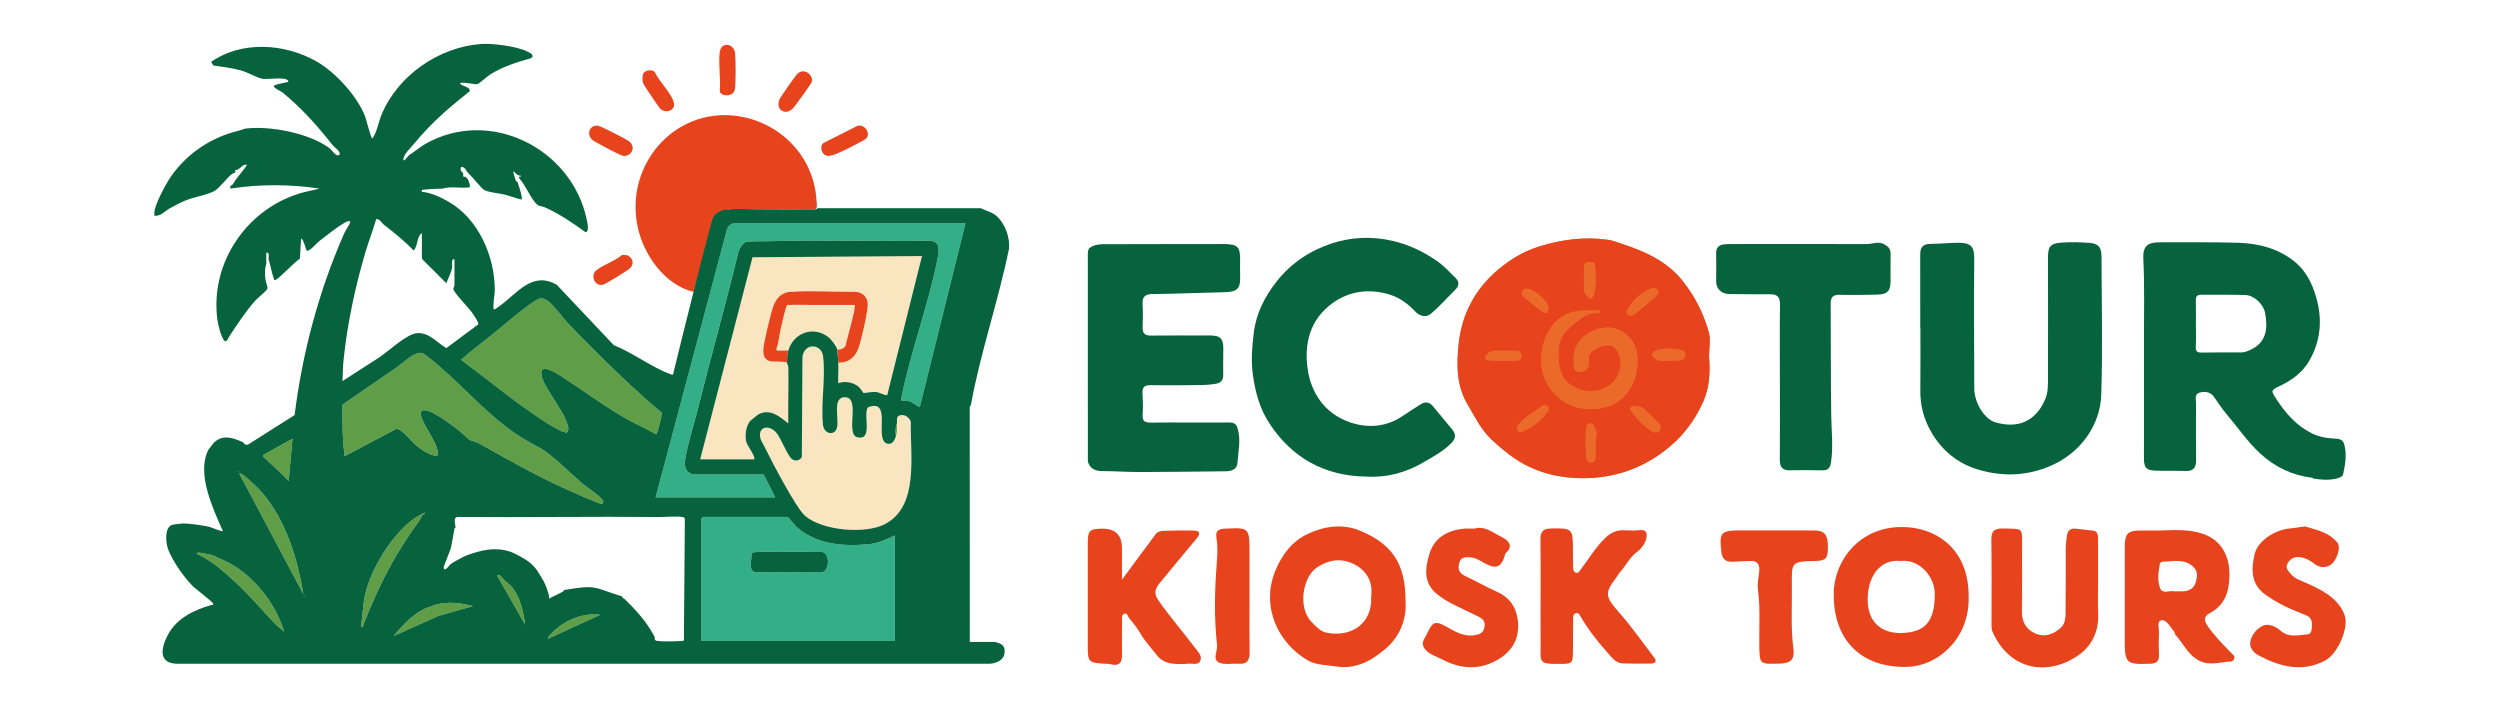 <?xml version="1.0" encoding="UTF-8"?>
<svg id="Capa_1" data-name="Capa 1" xmlns="http://www.w3.org/2000/svg" viewBox="0 0 1389.74 395.41">
  <defs>
    <style>
      .cls-1 {
        fill: #e7441e;
      }

      .cls-2 {
        fill: #32af87;
      }

      .cls-3 {
        fill: #06633d;
      }

      .cls-4 {
        fill: #ec6a29;
      }

      .cls-5 {
        fill: #f9e5bf;
      }

      .cls-6 {
        fill: #5f9d46;
      }
    </style>
  </defs>
  <path class="cls-4" d="M950.04,198.33c0-4.65,1.02-9.59-.2-13.89-2.92-10.3-7.73-19.8-14.51-28.3-8.84-11.07-21.04-16.4-33.92-20.62-2.45-.8-4.82-1.81-7.51-2.19-12.99-1.85-25.51-.2-37.98,3.61-8.77,2.68-16.41,7.31-23.21,13.05-12.63,10.67-20.04,24.58-21.8,41.05-1.24,11.57-1.36,23.27,4.94,33.77,4.06,6.76,7.26,13.88,13.39,19.6,3.84,3.59,8.03,7.12,12.1,9.96,11.59,8.09,25.02,11.57,39.35,11.44,16.47-.15,31.09-5.03,44.31-14.96,9.74-7.32,16.83-16.43,21.74-27.41,3.59-8.02,3.98-16.51,3.31-25.1h0Z"/>
  <path class="cls-1" d="M950.04,198.33c.67,8.59.29,17.08-3.31,25.1-4.92,10.98-12.01,20.09-21.74,27.41-13.22,9.93-27.84,14.82-44.31,14.96-14.33.13-27.76-3.35-39.35-11.44-4.07-2.84-8.26-6.38-12.1-9.96-6.13-5.72-9.33-12.84-13.39-19.6-6.3-10.5-6.18-22.2-4.94-33.77,1.76-16.47,9.17-30.38,21.8-41.05,6.8-5.74,14.44-10.37,23.21-13.05,12.47-3.81,24.99-5.45,37.98-3.61,2.69.38,5.07,1.39,7.51,2.19,12.89,4.21,25.09,9.54,33.92,20.62,6.78,8.5,11.59,18,14.51,28.3,1.22,4.31.2,9.24.2,13.89h0ZM889.25,174.03c-.09-.49-.19-.98-.28-1.47-1.84,0-3.68.06-5.52,0-15.08-.55-22.64,7.9-25.6,19.14-2.89,10.97-.5,21.91,9.48,30.08,10.5,8.6,29.27,7.39,37.27-3.41,4.74-6.4,6.44-13.84,5.44-21.77-.59-4.65-3.14-8.43-6.69-11.23-5.42-4.29-12.26-3.88-17.66-1.5-6.83,3.02-11.63,8.93-10.87,17.48.21,2.41-.23,5.49,3.47,5.37,3.18-.1,5.15-1.77,4.93-5.38-.13-2.11-.32-4.27,1.71-5.97,3.24-2.72,9.82-4.61,12.04-2.65,3.17,2.79,4.32,6.56,3.86,10.91-1.24,11.69-14.93,17.02-25,11.81-3.01-1.56-5.85-3.25-7.38-6.72-2.07-4.72-2.31-9.58-1.98-14.53.28-4.13,1.79-8.18,4.79-10.77,5.14-4.44,9.86-10.06,18-9.37v-.02ZM880.53,155.9c.29,2.16-1.01,5.67,1.59,8.68,1.86,2.15,2.91,1.93,3.78-.64,1.78-5.31.96-10.76.82-16.16-.04-1.75-1.51-2.16-3.03-2.17-1.79,0-3.07.68-3.14,2.63-.08,2.17-.02,4.34-.02,7.65h0ZM908.67,225.83c-.3.04-1.57-.39-2.21.77-.55,1,.31,1.77.82,2.48,3.02,4.17,6.37,8.01,10.96,10.57,1.47.82,3.04,1.25,4.19-.26,1.19-1.57.87-3.07-.7-4.47-1.97-1.74-3.66-3.78-5.6-5.56-1.92-1.75-3.7-3.89-7.46-3.54h0ZM887.62,241.26c-.16-.63-.2-1.45-.56-2.1-.77-1.41-.74-3.81-2.87-3.75-2.48.06-2.58,2.52-2.64,4.22-.17,4.62-.11,9.26.12,13.87.08,1.62.58,3.61,2.84,3.6,2.47,0,2.3-2.05,2.4-3.72.23-4-.35-8.04.71-12.13h0ZM922.02,162.44c-.92-2.79-3.37-2.39-4.89-1.65-4.83,2.37-9.23,5.45-11.74,10.46-.53,1.06-2.2,2.34-.48,3.61,1.23.9,2.85.5,3.92-.36,4.05-3.25,7.99-6.64,11.91-10.04.55-.48.81-1.28,1.27-2.03h.01ZM859.12,225.06c-1.45-.08-2.14.81-3.01,1.44-3.98,2.91-8.38,5.28-11.58,9.15-.91,1.1-1.64,2.39-.85,3.82.53.96,1.62.87,2.5.49,5.64-2.42,10.45-5.99,14.06-10.95,1.02-1.4,1.03-3.3-1.11-3.96h-.01ZM928.08,200.58c1.76-.09,3.93-.05,6.05-.35,1.43-.2,2.54-1.19,2.71-2.77.15-1.42-.71-2.64-1.9-2.84-4.84-.82-9.77-1.53-14.48.44-3.11,1.31-2.36,3.16-.02,4.63,2.24,1.41,4.82.6,7.64.89ZM835.35,200.66v-.17c2.48,0,4.96.03,7.43,0,1.76-.03,3-.7,3.02-2.71.02-2-1.16-2.75-2.94-2.77-4.02-.03-8.04-.02-12.07,0-1.65,0-2.98.79-4.1,1.91-.51.51-1.2,1.19-1.21,1.8-.02,1.12,1.12,1.45,2,1.53,2.61.23,5.24.3,7.87.43v-.02ZM860.8,171.25c-.14-4.05-8.6-11.15-12.31-10.73-.95.11-1.85.32-2.22,1.33-.48,1.3-.12,2.48.92,3.32,3.34,2.72,6.62,5.53,10.13,8.03,2.73,1.95,3.46.14,3.49-1.95h-.01Z"/>
  <g>
    <path class="cls-1" d="M694.59,332.05v-25.83c0-12.64-.41-13.03-13.02-12.37-.52.02-1.06.02-1.58.09-2.89.36-4.36,1.53-3.79,4.89.82,4.86.56,9.82.17,14.72-1.21,15.07-1.45,30.17.19,45.2.35,3.27-2.75,7.74,1.11,9.56,3.05,1.44,7.24.41,10.92.67,4.7.33,6.13-1.96,6.06-6.34-.17-10.19-.06-20.38-.03-30.59h-.03Z"/>
    <path class="cls-1" d="M756.16,295.05c-9.86-4.09-19.92-2.59-29.08,1.7-8.71,4.07-14.48,11.52-18.17,20.65-8.14,20.16,1.78,40.16,17.99,49.65,4.74,2.78,10.51,2.55,15.89,3.43,11.23,1.83,20.16-3.56,27.75-10.12,8.21-7.08,11.59-17.18,10.76-26.79.02-20.06-7.39-31.16-25.16-38.51h.02ZM737.54,351.75c-3.52-.67-6.25-3.68-8.75-6.33-7.13-7.56-4.99-24.51,3.5-30.12,5.87-3.88,12.27-5.02,18.52-2.52,8.42,3.36,12.54,10.08,11.43,18.73.86,14.9-10.79,22.9-24.7,20.25h0Z"/>
    <path class="cls-1" d="M1060.32,293.08c-25.25-1.76-40.71,17.49-40.95,36.82-.31,25.76,15.12,41.52,40.96,40.8,17.04-.47,34.58-15.77,34.04-38.84.25-24.83-15.74-37.52-34.05-38.8h0ZM1058.18,351.84c-12.47.73-19.53-6.22-19.93-17.34-.5-13.71,6.8-23.93,18.29-22.66,10.83-1.18,18.97,9.07,19,18.16.08,16.31-6.12,21.18-17.35,21.84Z"/>
    <path class="cls-1" d="M1239.82,362.47c-4.49-4.69-9.08-9.28-12.76-14.7-2.02-2.99-1.86-5.29,1.36-6.93,6.13-3.12,9.39-8.42,10.39-14.83,2.24-14.22-2.49-25.32-14.35-29.32-7.46-2.52-15.62-2.09-23.54-1.79h-10.56c-7.63.01-9.19,1.54-9.2,9.32-.05,17.07-.02,34.14-.03,51.21,0,13.37.76,14.02,14.01,13.55,3.54-.12,5.2-1.27,5.04-4.95-.17-3.86-.2-7.75.01-11.61.15-2.67-1.38-7.11,1.23-7.59,3.02-.57,4.91,3.71,7.08,6.12.44.49.37,1.43.82,1.92,4.44,4.88,7.04,11.38,13.47,14.53,5.03,2.45,9.98,1.09,15,.49,1.52-.18,3.44.3,4.14-1.55.73-1.88-1.03-2.74-2.1-3.85h-.01ZM1220.7,323.37c-1,3.73-3.77,5.31-7.53,5.33h-4.73c-2.26-.59-6.36,1.67-7.64-1.69-1.6-4.2-.99-8.99-.16-13.51.09-.52.96-1.31,1.46-1.29,5.24.08,10.46-1.7,15.67,1.7,4.14,2.71,3.89,5.8,2.92,9.45Z"/>
    <path class="cls-1" d="M643.93,333.7c-2.85-4.1-1.55-6.78.89-9.76,6.75-8.23,13.57-16.4,20.38-24.57,1.96-2.36,2.28-4.31-1.5-4.43-5.63-.16-11.26-.01-16.89.14-1.57.05-3.29.44-4.29,1.77-6.13,8.17-12.18,16.41-18.82,25.4,0-6.5-.01-11.95,0-17.4.02-7.4-3.67-11.06-11.08-10.96-6.96.09-7.91,1-7.92,7.99-.03,18.66-.01,37.31,0,55.97,0,10.54.06,10.58,10.29,11.16.87.05,1.77.08,2.62.3,4.51,1.09,6.17-.91,6.11-5.24-.09-6.33-.03-12.67.01-19.01,0-1.35-.44-3.14,1.1-3.8,1.95-.84,2.07,1.36,2.86,2.33,2.22,2.7,4.42,5.36,6.2,8.46,2.58,4.49,6.25,8.37,9.44,12.43,4.19,5.35,11.32,4.84,17.72,4.45,2.18-.14,5.1.94,6.2-1.63,1.07-2.49-.92-4.53-2.43-6.54-6.84-9.09-14.36-17.65-20.87-27.02h-.02Z"/>
    <path class="cls-1" d="M899.79,340.16c-7.35-8.37-7.92-10.45-1.42-18.93.75-.98,1.28-2.13,2.1-3.04,3.29-3.64,5.39-8.27,9.43-11.28,3.44-2.55,5.95-6.89,5.44-10.14-.56-3.61-5.71-1.36-8.81-1.9-.85-.15-1.77.06-2.63-.03-4.21-.43-7.62.66-10.93,3.65-5.83,5.3-9.61,12.09-14.34,18.17-.65.83-1,2-2.3,1.77-1.54-.26-1.79-1.6-1.83-2.84-.1-3.35-.1-6.69-.1-10.03-.02-11.79-.39-12.01-12.16-11.79-4.31.08-5.97,1.73-5.9,6,.16,10.39.05,20.78.06,31.18,0,8.81-.05,17.62.01,26.42.07,10.98-1.62,11.78,10.78,11.7,6.69-.05,7.15-.11,7.21-6.88.06-6.16.02-12.33.09-18.49.01-1.24.19-2.58,1.75-2.87,1.28-.25,1.75.73,2.3,1.69,4.76,8.39,10.92,15.71,17.34,22.84,1.73,1.92,3.71,3.36,6.31,3.44,5.11.14,10.22.16,15.32.08,2.43-.03,3.95-.92,1.93-3.54-6.5-8.43-12.62-17.21-19.65-25.19h-.01Z"/>
    <path class="cls-1" d="M1166.29,322.86v-23.27c0-2.19-.08-4.35-3.03-4.66-3.14-.33-6.29-.74-9.43-1.06-2.72-.28-4.42.91-4.79,3.68-.3,2.26-.68,4.53-.7,6.8-.07,11.45.06,22.92-.09,34.37-.05,3.62.24,7.7-2.78,10.36-4.2,3.7-9.14,5.45-14.61,2.79-4.96-2.41-6.93-6.58-6.88-12.04.12-11.8.08-23.62.03-35.42-.05-11.42,1.29-10.28-10.48-10.64-5.2-.16-6.64,1.75-6.55,6.73.26,15.15.08,30.32.11,45.47,0,1.75-.15,3.69.53,5.21,9.92,22.27,31.55,24.64,48.17,12.77,7.09-5.07,10.99-13.12,10.57-22.59-.28-6.15-.06-12.34-.06-18.5h-.02Z"/>
    <path class="cls-1" d="M1303.34,341.83c-3.89-9.94-13.19-14.06-21.95-18.05-2.86-1.29-5.66-2.08-7.76-4.54-1.5-1.76-3.39-3.38-2.01-5.98,1.49-2.77,3.97-3.93,7.07-3.52,3.04.4,5.61,1.92,8,3.77,2.84,2.19,6.1,2.3,8.84.5,3.51-2.3,5.86-9.77,3.93-12.21-4.73-6-11.94-7.25-18.18-9.19-3.28.47-5.88.95-8.5,1.18-8.27.7-17.71,7.04-19.39,14.06-2.02,8.43-2.29,16.89,5.98,22.73,3.28,2.32,6.75,4.43,10.34,6.22,4.06,2.03,8.37,3.59,12.56,5.38,2.79,1.19,3.09,3.71,2.91,6.2-.12,1.67-.24,4.11-2.37,4.24-5.1.32-10.41,2.11-15.05-2.04-2.63-2.36-6.79-4.04-9.47-2.89-3.18,1.36-6.34,4.51-7.26,8.55-.9,3.98,1.83,6.66,4.65,8.16,11.88,6.29,24.2,9.57,37.08,2.67,6.83-3.67,13.23-18.42,10.57-25.23h.01Z"/>
    <path class="cls-1" d="M832.24,329.01c-6.1-2.69-11.87-6.1-17.93-8.9-3.54-1.63-3.97-4.34-3.08-7.4.95-3.28,3.9-3.09,6.58-2.84,3.28.32,5.79,2.47,8.64,3.83,5.28,2.5,7.83,1.46,9.78-3.88.3-.82.32-1.93.89-2.43,4.7-4.14.83-7.28-1.99-8.67-5.03-2.51-9.87-6.64-15.52-4.86-2.34,0-3.94-.11-5.52.02-9.17.79-16.66,4.88-19.42,13.79-2.43,7.84-3.75,16.38,4.36,22.75,2.66,2.09,5.46,3.85,8.43,5.36,4.69,2.38,9.45,4.63,14.21,6.89,2.67,1.26,4.27,3,3.5,6.22-.74,3.13-2.77,3.85-5.75,4.26-6.36.86-11.23-2.52-16.22-5.23-4.65-2.52-6.53-2.39-8.92,2.3-.72,1.4-1.29,2.88-2.15,4.2-1.83,2.83-1.54,5.12.99,7.46,2.41,2.24,5.43,3.06,8.18,4.53,11.24,5.92,22.27,6.37,32.97-.75,7.54-5.01,10.71-12.41,9.39-21.43-1.04-7.04-4.62-12.21-11.42-15.21h-.01Z"/>
    <path class="cls-1" d="M1008.82,294.88c-7.56-.08-15.13-.02-22.69-.03h-18.47c-11.15,0-12.04,1.08-10.74,12.11.47,3.92,2.51,5.55,6.36,5.3,3.16-.2,6.32-.23,9.48-.42,3.89-.24,5.52,1.67,5.23,5.4-.26,3.5-1.26,7.08-.78,10.46,1.45,10.35.61,20.71.78,31.08.17,10.4.03,10.4,10.65,10.15h.52c6.36-.23,8.58-2.26,7.77-8.4-1.55-11.76-.66-23.53-.84-35.29-.19-13.05-.06-13.05,12.98-13.38,5.92-.15,7.06-1.4,7.07-7.83.02-6.63-1.87-9.08-7.31-9.14h-.02Z"/>
  </g>
  <g>
    <path class="cls-3" d="M640.89,163.48c12.87-.16,25.74-.75,38.61-1,8.32-.16,10.26-1.45,9.88-9.91-.1-2.17-.03-4.34,0-6.52.14-9.07-.88-10.37-9.87-10.39-22.19-.06-44.38.12-66.57.11-2.85,0-5.33.6-7.55,2.33-.95,1.9-.67,3.96-.67,5.95,0,37.57,0,75.13.02,112.7h0c1.27,3.69,3.91,5.09,7.75,5.12,7.28.05,14.56.55,21.83.53,15.67-.03,31.33-.24,47-.41,3.3-.04,6.36-1,6.6-4.81.39-6.11,1.9-12.17.22-18.41-.79-2.95-1.81-3.94-4.87-3.91-14.43.13-28.86-.09-43.29.07-3.48.04-5.09-.66-4.79-4.5.3-3.85.16-7.76-.06-11.63-.19-3.3.81-4.75,4.4-4.69,9.62.16,19.24.05,28.86-.06,2.46-.03,4.94-.3,7.38-.68,2.78-.44,4.31-1.96,4.23-5.07-.13-4.96.08-9.92.04-14.89-.04-5.13-1.87-6.89-6.93-6.9-11.02,0-22.04-.12-33.05.05-3.66.06-5.04-1.25-4.87-4.87.19-4.18.22-8.39-.03-12.56-.26-4.29,1.56-5.63,5.72-5.69v.04Z"/>
    <path class="cls-3" d="M740.75,168.51c9.58-6.9,20.71-8.24,32.1-4.64,5.53,1.75,10.05,5.24,14.05,9.46,2.5,2.63,6,3.25,8.62,1.02,4.82-4.1,9.03-8.91,13.54-13.37,2.15-2.13,2.23-4.36.16-6.38-3.42-3.35-6.62-6.93-10.63-9.67-7.6-5.21-15.65-9.05-24.78-11.11-11.36-2.56-22.61-2.04-33.29,1.43-12.14,3.95-22.82,10.97-30.9,21.28-6.62,8.44-11.38,17.83-12.66,28.51-.92,7.69-1.6,15.33-.49,23.34,1.34,9.61,3.83,18.67,8.9,26.53,12.59,19.52,30.81,29.72,54.21,30.02,11.46.68,21.99-2.23,31.69-7.91,5.45-3.19,11.14-6.16,15.62-10.84,2.31-2.42,2.63-4.71.48-7.31-3.62-4.36-7.23-8.72-10.84-13.09-1.99-2.41-4.34-2.59-6.87-.99-3.44,2.17-6.84,4.39-10.22,6.65-9.44,6.3-20.05,6.64-29.9,2.99-12.85-4.76-20.49-15.45-22.55-28.82-2.23-14.49,1.19-28.04,13.75-37.09h.01Z"/>
  </g>
  <g>
    <path class="cls-3" d="M1303.36,247.82c-.7-3.06-2.05-3.84-5-3.97-4.52-.2-8.98-.85-13.22-2.96-8.44-4.21-14.33-10.86-19.4-18.57-3.41-5.18-3.68-5.25,1.75-7.84,6.74-3.21,12.57-7.54,16.29-14.04,6.37-11.12,7.32-22.94,3.77-35.22-2.13-7.36-5.5-14.25-11.22-19.14-9.14-7.82-20.5-10.79-32.32-11.14-14.42-.42-28.87-.21-43.3-.25-7.2-.02-9.6,2.32-9.24,9.45.76,15.35.29,30.71.36,46.07.1,21.54-.04,43.08-.03,64.62,0,5.13,1.28,6.58,6.35,6.79,5.54.23,11.1-.04,16.63.2,4.46.19,6.08-1.77,6.03-6.07-.14-10.55-.1-21.11-.05-31.66.01-2.18-.98-5.12,2.15-5.9,2.9-.72,5.85-.4,7.85,2.45,2.28,3.24,4.45,6.59,7,9.61,6.18,7.29,11.54,15.25,18.64,21.8,8.33,7.7,17.96,12.2,29.13,13.57.02.05.06.11.13.21.09.11.25.19.4.21,4.17.66,8.35.99,12.54.06,1.56-.55,3.55-.76,3.97-2.66,1.13-5.14,2.01-10.27.78-15.63h0ZM1250.23,194.81c-1.47.61-2.82,1.11-4.4,1.11-7.29,0-14.58-.09-21.86.08-2.68.06-3.49-.78-3.34-3.44.23-4.17.06-8.37.06-12.56s.07-8.69-.04-13.02c-.05-2.14.66-3.13,2.9-3.12,8.2.07,16.4-.13,24.59.14,4.89.16,10.17,5,11.08,10.28,1.36,7.89,1.2,16.28-8.98,20.54h-.01Z"/>
    <path class="cls-3" d="M1161.37,135.01c-5.09-.4-10.26-.5-15.35-.15-6.31.43-7.57,2.16-7.56,8.52.02,22.04.09,44.09,0,66.13-.02,4.24.23,8.46-1.63,12.67-5.47,12.44-15.29,16.07-27.45,12.64-6.3-1.77-11.86-10.91-11.88-18.88-.07-24.06-.26-48.13-.02-72.19.07-6.82-1.99-8.94-9.24-8.8-5.07.1-10.18.57-15.28.63-3.93.04-5.53,1.95-5.52,5.78.06,13.66.02,27.32.02,40.98h.08c0,11.49.12,22.98-.04,34.46-.12,8.28,1.82,15.9,5.91,23.1,5.83,10.25,14.54,17.48,25.45,20.89,13.1,4.09,26.33,4.09,39.72-1.26,18.37-7.33,28.96-23.73,29.49-39.94.84-25.59.21-51.22.15-76.84-.01-5.3-1.65-7.36-6.84-7.76v.02Z"/>
    <path class="cls-3" d="M1047.61,135.87c-3.5-1.97-6.7-.16-10-.18-23.75-.12-47.49-.05-71.24-.03-2.63,0-5.28-.06-7.89.17-3.08.27-4.62,1.91-4.5,5.25.18,5.11,0,10.24.03,15.36.01,4.14,3.02,6.99,7.15,7,7.56.02,15.12.25,22.68.13,4.19-.07,5.7,1.54,5.64,5.77-.19,14.27-.07,28.55-.07,42.83h.02c0,14.43.08,28.86-.05,43.3-.04,4.08,1.38,6.06,5.65,5.96,5.89-.14,11.8-.14,17.69.04,3.25.1,4.63-1.13,5.12-4.39,1.32-8.67.27-17.29.14-25.95-.32-20.79-.18-41.58-.32-62.37-.02-3.56,1.34-4.96,4.97-4.88,6.98.16,13.96.05,20.94-.1,5.64-.12,7.38-2.03,7.39-7.64,0-4.97-.08-9.93.02-14.9.05-2.65-1-4.01-3.39-5.36h.02Z"/>
  </g>
  <g>
    <path class="cls-4" d="M889.25,174.03c-8.14-.68-12.86,4.93-18,9.37-3,2.59-4.51,6.65-4.79,10.77-.33,4.95-.09,9.81,1.98,14.53,1.52,3.48,4.36,5.16,7.38,6.72,10.07,5.22,23.76-.11,25-11.81.46-4.36-.68-8.12-3.86-10.91-2.23-1.96-8.8-.07-12.04,2.65-2.03,1.7-1.84,3.86-1.71,5.97.22,3.62-1.74,5.28-4.93,5.38-3.7.12-3.26-2.96-3.47-5.37-.76-8.55,4.04-14.46,10.87-17.48,5.4-2.38,12.24-2.78,17.66,1.5,3.54,2.8,6.1,6.59,6.69,11.23,1,7.92-.7,15.36-5.44,21.77-8,10.81-26.77,12.01-37.27,3.41-9.98-8.17-12.37-19.11-9.48-30.08,2.96-11.24,10.52-19.69,25.6-19.14,1.84.07,3.68,0,5.52,0,.09.49.19.98.28,1.47v.02Z"/>
    <path class="cls-4" d="M880.53,155.9c0-3.31-.06-5.49.02-7.65.07-1.95,1.35-2.64,3.14-2.63,1.53,0,2.99.42,3.03,2.17.14,5.4.96,10.85-.82,16.16-.87,2.57-1.92,2.79-3.78.64-2.6-3.01-1.3-6.53-1.59-8.68h0Z"/>
    <path class="cls-4" d="M908.67,225.83c3.76-.35,5.54,1.78,7.46,3.54,1.94,1.77,3.64,3.82,5.6,5.56,1.57,1.39,1.89,2.9.7,4.47-1.15,1.52-2.73,1.08-4.19.26-4.59-2.55-7.94-6.4-10.96-10.57-.51-.71-1.37-1.49-.82-2.48.64-1.17,1.91-.73,2.21-.77h0Z"/>
    <path class="cls-4" d="M887.62,241.26c-1.06,4.09-.48,8.14-.71,12.13-.1,1.67.07,3.71-2.4,3.72-2.26,0-2.76-1.99-2.84-3.6-.23-4.62-.28-9.25-.12-13.87.06-1.7.16-4.16,2.64-4.22,2.13-.06,2.11,2.35,2.87,3.75.35.65.4,1.47.56,2.1h0Z"/>
    <path class="cls-4" d="M922.02,162.44c-.46.75-.72,1.56-1.27,2.03-3.93,3.4-7.87,6.79-11.91,10.04-1.07.86-2.7,1.26-3.92.36-1.72-1.26-.05-2.54.48-3.61,2.5-5.02,6.91-8.1,11.74-10.46,1.52-.75,3.98-1.15,4.89,1.65h-.01Z"/>
    <path class="cls-4" d="M859.12,225.06c2.15.66,2.13,2.56,1.11,3.96-3.61,4.96-8.42,8.53-14.06,10.95-.87.38-1.96.47-2.5-.49-.79-1.43-.05-2.72.85-3.82,3.2-3.88,7.6-6.25,11.58-9.15.87-.64,1.56-1.52,3.01-1.44h.01Z"/>
    <path class="cls-4" d="M928.08,200.58c-2.82-.29-5.4.52-7.64-.89-2.34-1.47-3.09-3.32.02-4.63,4.71-1.98,9.65-1.26,14.48-.44,1.19.2,2.06,1.43,1.9,2.84-.17,1.58-1.28,2.57-2.71,2.77-2.12.3-4.3.26-6.05.35Z"/>
    <path class="cls-4" d="M835.35,200.66c-2.62-.13-5.25-.21-7.87-.43-.89-.08-2.02-.41-2-1.53,0-.61.69-1.28,1.21-1.8,1.12-1.12,2.45-1.9,4.1-1.91,4.02-.01,8.04-.02,12.07,0,1.78.02,2.96.77,2.94,2.77-.02,2.01-1.26,2.69-3.02,2.71-2.48.04-4.95,0-7.43,0v.19Z"/>
    <path class="cls-4" d="M860.8,171.25c-.03,2.1-.76,3.91-3.49,1.95-3.5-2.5-6.79-5.3-10.13-8.03-1.03-.84-1.39-2.02-.92-3.32.37-1.01,1.26-1.22,2.22-1.33,3.71-.42,12.17,6.68,12.31,10.73h.01Z"/>
  </g>
  <g>
    <path class="cls-1" d="M385.61,162.27c-16.19-3.8-28.14-21.02-31.26-36.73-7.09-35.61,22.93-68.1,59.19-60.4,11.43,2.43,21.91,8.73,29.3,17.79,3.64,4.47,6.51,9.56,8.4,15,.96,2.77,1.67,5.63,2.12,8.53.23,1.48.39,2.97.48,4.46.08,1.26.44,3.12.17,4.33-.34,1.53-1.6,1.08-2.8,1.09-15.52.16-31.06-.1-46.59-.06-.77,1.2-2.25.9-3.1,1.45-3.51,2.26-4.14,5.55-5.05,9.05-.13.5-1.08.39-1.18.84-2.54,11.53-6.68,23.42-9.68,34.64Z"/>
    <path class="cls-1" d="M476.72,69.91c4.22-.85,7.46,4.23,4.72,7.18-.65.69-9.79,5.36-11.41,6.12-2.44,1.14-7.82,3.89-10.24,3.41-3.07-.61-4.45-5.12-1.97-7.16l18.89-9.54Z"/>
    <path class="cls-1" d="M401.5,25.86c2.8-2.26,6.52-.14,7.04,3.18.53,3.36.53,17.11,0,20.48-.73,4.64-7.88,4.23-8.42,1.25.64-6.84-.85-15.14-.03-21.78.11-.92.73-2.57,1.41-3.12Z"/>
    <path class="cls-1" d="M349.7,78.53c4.26,3.27,1.07,8.87-3.53,8.09-1.33-.23-15.37-7.6-16.72-8.71-3.81-3.14-1.72-8.74,3.12-8,1.53.23,15.61,7.45,17.13,8.62Z"/>
    <path class="cls-1" d="M434.13,61.16c-1.67-1.34-1.57-3.85-.92-5.7.42-1.2,8.74-13.07,9.89-14.28,3.72-3.89,9.34.43,8.12,4.46-.33,1.09-8.41,12.15-9.76,13.85-1.81,2.27-4.7,3.8-7.34,1.67Z"/>
    <path class="cls-1" d="M357.96,40.34c1.25-1.33,4.86-1.97,6.16-.12,1.71,4.6,11.85,14.29,10.49,18.88-.89,2.99-5.26,3.75-7.65,1.25-.9-.94-9.23-13.27-9.49-14.08-.46-1.45-.56-4.81.49-5.93Z"/>
    <path class="cls-1" d="M349.78,142.5c2.87,2.34,2.34,5.24-.47,7.34-1.71,1.28-12.53,8.01-13.99,8.41-4.4,1.23-6.92-4.41-4.53-7.3,2.27-2.74,11.76-6.13,14.78-9.1,1.3-.34,3.15-.22,4.21.65Z"/>
    <path class="cls-2" d="M437.89,287.38c.35.11,3.7,4.47,4.82,5.46,11.33,10.05,26.44,11.11,41.04,9.58,4.9-.51,9.3-2.78,13.67-4.76v58.63s-107.58,0-107.58,0v-67.99c0-.06.84-.91.91-.91h47.14ZM417.71,307.39c.54,3.3-2.23,9.7,2.18,10.68l36.14.14c5.17.24,5.68-10.38,1.07-11.37-4.7.21-38.1-.96-39.39.54Z"/>
    <path class="cls-5" d="M512.53,142.33l-19.34,77.36c-2.34-.13-3.91-1.55-6.34-1.81-1.8-.19-6.56.72-6.87.55-.21-.13-1.71-2.84-3.15-3.84-3.02-2.11-7.4-2.96-10.84-1.55-.19-3.8.24-7.7,0-11.48,5.82.22,9.47-3.07,11.32-8.32,1.49-4.27,5.35-20.67,5.03-24.65-.15-1.85-.97-3.55-2.42-4.73-1.69-1.38-3.31-1.62-5.4-1.62h-3.74c-10.24,0-20.55-.74-30.77.04-.39.03-.82-.05-1.21,0-5.7.8-8.26,5.15-9.67,10.27-1.21,4.4-4.85,18.57-4.83,22.37,0,2.11.43,4.2,2.39,5.32,1.3.74,2.48.75,3.94.76,1.79,0,3.58.04,5.35.21.65.06,1.11.13,1.6.57.02.02.05.04.07.06.05.05.1.1.15.15,1.22,1.39.47,3.94.48,5.55,0,.82,0,1.63,0,2.44s0,1.69,0,2.53c0,1.21-.01,2.42-.02,3.64,0,.43-.01.87-.01,1.29-.02,2.46-.05,4.93-.07,7.39-.02,2.85-.04,5.69,0,8.54,0,.33-.16,1.88.02,2.04-4.68-3.87-10.32-8.58-16.76-4.97-.23.13-3.98,3.16-4.18,3.36-2.46,2.5-3.11,7.62-2.58,10.94.56,3.52,4.52,7.06,4.8,10.61h-30.22l29.1-112.33,94.2-.68Z"/>
    <path class="cls-2" d="M536.7,124.19l-25.39,102.14c-2.27-.82-3.44-2.66-6.03-3.33-1.46-.38-2.76-.37-4.24-.3v-1.49c5.14-26.09,15.54-52.84,20.37-78.77.76-4.05.8-8.12-4.32-8.62-29.75.5-59.81-.62-89.39.26-3.35.1-10.05-.13-12.78.39-2.14.41-4.04,3.8-4.51,5.77-7.09,29.42-15.4,58.54-22.71,87.9-2.03,8.16-5.61,19.17-6.8,27.04-.61,4.05.03,7.42,4.42,8.59h39.18s6.41,12.73,6.41,12.73h-66.48l39.45-148.21c.37-2.09,2.2-4.1,4.36-4.1h128.43Z"/>
    <path class="cls-5" d="M498.63,235.4c.1-2.47-.62-4.5,2.82-4.65,2.09-.09,4.46,1.85,4.91,3.87-.52,17.78,4.87,46.77-14.34,56.72-10.98,5.68-34.68,3.76-44.46-4.57-4.98-4.24-18.81-30.73-22.38-38.06-.66-1.35-2.09-3.6-2.42-4.83-1.83-6.77,4.94-8.22,9.04-3,2.46,3.13,5.89,12.15,8.22,14.14,1.89,1.61,4.45,1.21,5.71-.9l.36-55.85c1.25-7.9,10.46-7.03,11.39-.58,1.68,11.62-1.32,26.8.04,38.64.54,4.71,5.85,6.18,7.55,2.09,1.88-4.51-3-17.87,4.83-17.55,8.69.36-.3,20.69,6.8,22.28,8.67,1.95,3.15-12.37,5.59-16.37.42-.69,3.12-1.13,3.95-1.08,8.01.45.19,19.09,6.93,20.97,2.7.75,4.15-1.76,4.84-3.99.88-2.81.48-4.41.6-7.25Z"/>
    <path class="cls-6" d="M306.18,253.18c6.21,5.03,11.95,10.89,18.09,16.05,1.88,1.58,11.03,7.61,11.08,9.47.01.57-.33,1.32-.83,1.42-1.02.19-16.76-6.84-19.15-7.9-16.95-7.58-33.24-16.92-49.24-25.84-1.15-.64-5.15-1.74-5.48-2.08-4.24-4.4-13.14-10.98-18.81-14.13-1.56-.87-6.36-3.32-7.69-1.46-2.7,3.76,11.52,19.09,8.8,24.82-4.44-.54-8.74-3.51-12.09-6.34-2.59-2.19-7.39-8.81-10.57-8.8l-28.7,15.14c-1.33-9.48-1.27-19.05-1.24-28.61l29.83-20.46c3.69-2.53,10.16-9.19,14.48-8.23,1.37.3,7.36,5.51,8.91,6.82,16.14,13.74,30.11,30.66,48.54,41.51,5.59,3.29,8.7,4.27,14.05,8.61Z"/>
    <path class="cls-6" d="M335.77,200.01c10.31,10.16,20.92,20.04,32.03,29.37.45,1.01-2.44,12.09-3.06,12.08-5.1-3.05-10.68-5.4-15.84-8.31-12.82-7.22-25.14-16.48-37.49-24.35-2.87-1.83-11.77-7.54-10.31.16,1.15,6.05,10.87,17.78,13.48,24.64.98,2.56,2.63,5.86-.29,7.24.27-2.03-1.08-.63-1.82-.97-5.27-2.45-10.26-5.8-15.06-9.05-14.13-9.58-27.37-20.68-41.14-30.77,5.09-4.62,10.64-8.72,16.02-12.98,7.38-5.84,16.26-13.9,23.91-19,3.23-2.15,4.71-3.31,8.43-.68,3.36,2.37,8.27,9.41,11.44,12.73,6.42,6.72,13.07,13.37,19.69,19.89Z"/>
    <path class="cls-5" d="M470.09,192.06c-.88,1.78-2.8,2.4-4.71,2.24-.33-1.82-3.33-5.72-4.88-6.91-8.39-6.43-19.34-2.51-22.32,7.51-2.01,0-4.03,0-6.04,0-1.22-.57-.19-1.92,0-2.71.78-3.15,1.14-6.32,1.81-9.38.41-1.88,2.86-12.73,3.62-13.3.2-.03.42.04.6,0,.33-.08.82.02,1.21,0,3.67-.25,7.75.03,11.48,0,8.05-.07,16.13.05,24.18,0,1.08,1.1-4.56,19.61-4.97,22.54Z"/>
    <path class="cls-6" d="M168.62,330.29l-35.65-67.08c1.28-1.21,11.28,8.98,12.4,10.26,13.5,15.47,20,36.93,23.26,56.82Z"/>
    <path class="cls-6" d="M234.7,286.35c-.4.57-.46,1.42-1.07,2.26-14.72,20.31-22.38,35.53-31.61,58.49-.37.91.35,1.64-1.36,1.32.9-5.79.97-11.67,2.21-17.42,3.11-14.46,14.28-32.56,25.79-41.6,2.25-1.77,4.82-3.13,7.36-4.42.58.87-1.04.98-1.32,1.37Z"/>
    <path class="cls-6" d="M162.58,243.87l-2.11,23.56c-4.32-4.72-9.18-8.87-13.82-13.24-.51-.48-.55-.41-.38-1.25l16.32-9.07Z"/>
    <path class="cls-6" d="M333.63,341.78l-29,13.29c-.69-.68,3.88-4.85,4.55-5.42,6.66-5.67,15.73-9.05,24.46-7.87Z"/>
    <path class="cls-6" d="M280.65,322.83c1.34,1.22,2.75,1.99,4.01,3.55,4.63,5.73,6.31,13.72,7.26,20.84l-15.7-27.5c2.03-.67,3.47,2.24,4.44,3.12Z"/>
    <path class="cls-6" d="M498.02,242.66c-.24-2.15-.37-5.51.6-7.25-.12,2.84.28,4.44-.6,7.25Z"/>
    <path class="cls-6" d="M262.91,336.95l-19.49,5.59-24.62,11.03c4.69-5.7,11.66-13.13,18.7-15.75.86-.32,3.94-1.44,4.47-1.59,7.21-1.99,13.84-1.14,20.93.71Z"/>
    <path class="cls-6" d="M118.3,308.72c4.01,1.85,8.99,3.9,13.05,6.58,12.39,8.18,22.48,21.91,26.71,36.14-1.2-1.74-3.66-3.07-4.94-4.42-7.4-7.89-14.5-16.26-22.56-23.68-6.2-5.71-13.42-12.23-21.16-15.41-.16-1.02,1.47-.66,2.1-.59,1.15.12,6.04,1.04,6.8,1.39Z"/>
    <path class="cls-6" d="M132.67,262c.39.2.39.4,0,.6v-.6Z"/>
    <path class="cls-6" d="M168.93,330.9c.39.2.39.4,0,.6v-.6Z"/>
    <path class="cls-3" d="M417.71,307.39c1.29-1.5,34.69-.33,39.39-.54,4.61.99,4.1,11.61-1.07,11.37l-36.14-.14c-4.42-.98-1.64-7.38-2.18-10.68Z"/>
    <path class="cls-3" d="M560.88,138.4c.67-6.12-1.99-13.56-6.35-17.83-2.7-2.66-5.96-3.2-9.37-4.84-30.21-.01-60.45.01-90.66,0-.42.67-1.3.71-2.14.67-.02,0-.04,0-.06,0-.2,0-.39-.02-.57-.03-.18-.01-.34-.02-.49-.02h-.05c-3.76.04-7.53.05-11.3.05-2.58,0-5.16,0-7.74-.02-3.94-.01-7.88-.04-11.82-.06h-.03c-4.77-.02-9.66-.34-14.42-.03-.3.01-.59.04-.88.06-.16.01-.31.03-.47.05-3.44.35-6.56,1.45-8.22,4.78-.67,1.35-5.64,20.7-10.78,41.07-4.8,19.06-9.73,39.02-11.4,45.95-.67.16-1.17-.11-1.77-.33-9.81-3.56-21.08-12.06-31.16-16l-31.71-33.56c-13.75-7.95-22.23,5.14-32.12,12.06-.54.38-2.53,2.05-2.96,1.57-.48-3.78.67-7.47.64-11.2-.15-18.42-9.12-38.95-25.34-48.4-4.46-2.61-10.14-5.37-15.19-5.67-.08-1.4-.21-1.08.9-1.21,3.43-.41,7.13-.5,10.59-.6,4.2-1.37,9.22-.25,13.63-.6,1.86-.15,1.55.3,1.48-1.81-.96-2.28-.33-2.44-2.42-4.23-.1-.08-.9.24-1.11-.08-.29-.43.08-1.43-.13-1.86-.42-.84-1.99-.94-1.17-3.5,2.46-.02,2.81,2.27,3.62,3.02,2.46,2.29,7.46,8.56,8.97,9.63,2.09,1.47,8.24,1.92,11.11,2.61,3.21.77,6.56,2.14,9.82,2.87,1.22.04-1.8-8.88-2.11-9.68-.03-.07-.74-.3-1.05-1.05-.57-1.39-1.14-3.48-1.37-5,1.48.84,2.22,2.67,4.22,2.43.24,1.02-.76.36-1.08.68-.21.21.51,1.07.47,1.12,3.18,3.67,5.31,8.97,8.19,12.66,2.61,3.34,3.41,2.12,5.85,3.21,8.09,3.61,15.36,8.59,22.52,13.76,2.45.03.94-5.87.64-7.3-8.4-39.36-54.01-62.23-89.87-41.6-3.25,1.87-5.64,4.18-8.82,6.1-.18.11-3.64,4.85-3.16,2,.46-2.71,4.05-6.08,5.77-8.16,5.03-6.09,10.58-11.85,16.57-17.26,4.65-4.2,9.7-8.14,14.53-12.11.37-2.76-4.4-2.39-5.46-4.5,2.38-.82,8.17.94,9.83.51,1.07-.28,5.34-4.28,6.9-5.25,7.22-4.48,14.76-6.87,22.89-9.14,2.3-1.68-.91-3.07-2.33-3.78-5.66-2.8-19.19-4.56-25.49-4.1-23.53,1.69-46.44,17.62-55.42,39.47-1.78,4.33-2.36,9.33-5.03,13.09-.81,0-3.38-10.59-3.99-12.2-4.36-11.28-16.48-24.71-27.33-30.81-17.64-9.91-41.34-11.42-58.31.39l1.22,2c5.01.76,10.24,1.38,15.12,2.7,4.14,1.13,8.09,3.69,11.95,4.68,3.01.51,11.95-.96,13.9.6.45.36.88.15.6,1.2-2.18.5-5.49,1.04-7.5,1.83-2.11.83,3.93,3.62,4.24,3.87,10.95,9.01,19.21,18.29,28.07,29.49.75.95,5.05,3.85,3.59,5.31-1.5,1.5-4.27-2.83-5.21-3.55-11.13-8.48-33.44-12.8-47.11-11-.23.03-2.83.99-4.14,1.3-15.83,3.83-30.18,13.98-38.68,27.81-2.21,3.6-7.22,13.12-7.62,17.18-.07.7.02,1.42.01,2.12,3.48.48,5.89-2.69,8.76-4.23,2.61-1.41,5.77-3.1,8.47-4.22,4.66-1.95,12.74-3.21,16.35-5.43,2.68-1.65,6.45-6.75,9.19-9.05,1.25-1.05,3.22-.89,1.95-2.42,2.54.21,3.48-2.57,5.76-3.02,1.43-.29.74.64.24,1.32-2.41,3.29-4.91,5.84-7.01,9.41-.55.94-1.97.6-1.41,2.55,16.4-2.54,33.15-2.47,49.55.01l-8.58,1.98c-31.27,8.11-52.77,39.12-48.17,71.39.36,2.59,2.11,9.44,3.87,11.24,1.17,1.2,2.25-1.83,2.75-2.58,4.3-6.48,8.37-12.8,13.93-19.31,1.28-1.49,6.48-5.72,7.01-6.73.35-.67.11-1.11.19-1.61-.35-.56-.42-1.2-.6-1.81-.91-3.09-1.09-7.71,0-10.88.02-1.98-.13-4.04,0-6.04,1.85-.62,1.29,2.49,1.2,3.62,1.23,3.43,1.61,7.25,2.97,10.64.22.57-.33,1.11.93.82,1.75-.41,10.87-10.32,13.47-11.65l.15-1.62.61-9.67c.91.24,1.4,2.14,1.81,3.02.28.62,1.04,3.45,1.24,3.6,1.4.96,5.23-3.8,6.48-4.78,3.16-2.49,13.27-10.51,16.26-11.4.8-.24,1.81-.35,1.39.79-.52,1.43-2.43,4.05-3.22,5.84-14.11,31.96-23.29,66.52-27.58,101.04l-25.93,16.42c-1.92.47-2.29-1.11-2.99-1.43-5.54-2.43-11.11-4.45-16.12.52-.17.17-2.78,3.58-2.89,3.79-6.78,13.16,2.63,32.83,8.03,45.17-.6.47-6.42-2.11-7.59-2.38-3.47-.79-11.06-1.88-14.47-1.85-.88.01-5.22.53-5.92.73-4.01,1.16-3.71,7.56-3.18,10.79,1.11,6.66,9.04,17.68,13.85,22.72,1.8,1.89,11.69,9.43,11.88,10.19.32,1.31-.39.73-.92.88-9.63,2.8-19.16,7.28-24.08,16.42-3.67,6.81-5.95,15.88,4.72,16.26h452.14c3.27-.25,7.28-1.77,7.99-5.3,1.09-5.43-2.49-6.06-5.29-6.81h-13.9l-.04-129.71c-.37-.83.59-1.75.65-2.04,5.19-28.66,15.3-58.02,21.16-86.72ZM296.21,168.07c3.24-2.15,4.71-3.32,8.43-.68,3.36,2.38,8.27,9.41,11.44,12.73,6.42,6.72,13.07,13.37,19.69,19.89,10.31,10.16,20.91,20.04,32.03,29.37.45,1.01-2.44,12.09-3.07,12.08-5.09-3.06-10.68-5.4-15.84-8.31-12.82-7.22-25.14-16.48-37.48-24.35-2.87-1.83-11.77-7.54-10.31.16,1.15,6.05,10.87,17.77,13.49,24.63.97,2.56,2.63,5.86-.28,7.24.27-2.02-1.08-.62-1.82-.97-5.27-2.44-10.26-5.8-15.06-9.05-14.13-9.58-27.37-20.68-41.14-30.77,5.09-4.62,10.64-8.72,16.02-12.98,7.38-5.84,16.26-13.9,23.91-19ZM191,200.05c2.02-19.98,6.52-40.98,12.26-60.26,1.8-6.03,4.15-11.95,5.87-18.01,2.06-.19,2.81,1.98,4.1,2.99,5.83,4.54,11.61,9.15,16.75,14.53,2.43-2.98,1.54-6.9,4.23-9.66.6.36.27,1.72.3,2.41.13,3.61-.09,7.27,0,10.88.18.47.08,1.13.58,1.54l13.02,12.96c.96-2.67,2.58-5.52,3.18-8.3.36-1.69-.76-5.44,1.35-4.99v14.81c0,.21-.63.87-.61,1.76.04,1.74,8.61,10.54,10.26,12.9.77,1.08,4.1,5.8,3.56,6.72l-17.74,13.2c-5.33-3.16-10.01-9.29-16.89-8.25-5.5.83-15.2,9.82-20.13,13.24l-20.7,13.32c.15-3.8.22-8.02.6-11.79ZM146.27,252.94l16.32-9.07-2.11,23.56c-4.32-4.72-9.18-8.87-13.82-13.24-.51-.48-.55-.42-.38-1.25ZM132.67,262c.39.2.39.41,0,.6v-.6ZM153.12,347.01c-7.41-7.89-14.51-16.26-22.57-23.67-6.2-5.71-13.41-12.23-21.16-15.42-.16-1.02,1.47-.66,2.1-.59,1.15.12,6.04,1.03,6.8,1.38,4.01,1.85,8.99,3.9,13.04,6.58,12.39,8.19,22.49,21.91,26.72,36.14-1.2-1.74-3.67-3.07-4.94-4.43ZM132.97,263.21c1.27-1.21,11.27,8.97,12.4,10.26,13.5,15.48,20,36.93,23.26,56.81l-35.65-67.07ZM168.93,331.5v-.6c.39.2.39.4,0,.6ZM190.36,224.92l29.83-20.45c3.69-2.53,10.16-9.19,14.48-8.23,1.37.3,7.36,5.51,8.91,6.82,16.14,13.75,30.11,30.67,48.54,41.51,5.59,3.29,8.7,4.27,14.05,8.61,6.21,5.03,11.95,10.89,18.1,16.06,1.88,1.57,11.03,7.61,11.08,9.47.02.57-.33,1.32-.83,1.42-1.02.19-16.76-6.84-19.15-7.91-16.95-7.57-33.24-16.92-49.23-25.83-1.16-.64-5.15-1.74-5.48-2.08-4.24-4.4-13.13-10.98-18.8-14.13-1.56-.87-6.36-3.32-7.69-1.46-2.7,3.76,11.52,19.09,8.8,24.82-4.44-.54-8.74-3.51-12.09-6.33-2.6-2.19-7.39-8.81-10.58-8.81l-28.7,15.15c-1.32-9.48-1.27-19.05-1.24-28.62ZM200.66,348.42c.9-5.78.97-11.66,2.21-17.42,3.12-14.45,14.28-32.56,25.79-41.59,2.25-1.77,4.82-3.13,7.36-4.43.58.88-1.05.98-1.32,1.37-.4.57-.46,1.42-1.07,2.26-14.71,20.31-22.38,35.53-31.6,58.49-.37.92.35,1.64-1.36,1.32ZM243.42,342.53l-24.62,11.03c4.69-5.7,11.66-13.13,18.7-15.74.86-.32,3.94-1.45,4.47-1.59,7.21-1.98,13.84-1.14,20.93.71l-19.49,5.58ZM276.21,319.71c2.03-.67,3.47,2.24,4.44,3.12,1.34,1.22,2.74,1.99,4,3.55,4.62,5.72,6.31,13.71,7.26,20.84l-15.71-27.5ZM304.62,355.07c-.69-.68,3.89-4.85,4.55-5.41,6.66-5.67,15.73-9.06,24.46-7.87l-29.01,13.29ZM380.17,355.68c-.07.83-.89.56-1.48.63-2.27.28-11.26.37-13.33-.02-2.14-.4-1.13-1.73-1.51-2.42-4.86-8.82-9.84-14.22-16.92-21.15-.35-.34-.38.66-1.21-1.21-15.55-4.72-13.65-6.69-31.43-3.63-.19.04-.41-.03-.6,0-.4,1-1.32,1.31-2.19,1.74-2.09,1.04-4.17,2.09-6.27,3.1.05-1.92-.59-3.67-1.21-5.44-1.2-3.44-2.53-5.48-4.24-8.3-3.02-4.98-5.83-7.08-10.87-9.83-1.23-.67-4.04-2.11-5.57-2.58-8.34-2.58-15.54-.82-23.44,1.98-2.03.73-7.99,3.94-9.61,5.2-.28.22-3.26,4.72-3.66,1.76-.08-.58,3.56-9.26,4.06-11.03l1.97-10.73c.1-.3.31-.34.59-.31-.05-1.95-1.65-6.27,1.48-6.07,37.18.31,74.38-.31,111.54.03,3.61.03,9.84-.59,13,0,.69.13,1.22.21,1.43.99l-.52,67.3ZM389.84,356.28v-67.99c0-.07.84-.91.91-.91h47.14c.35.11,3.71,4.46,4.82,5.46,11.33,10.05,26.44,11.11,41.04,9.58,4.89-.51,9.3-2.78,13.67-4.76v58.62s-107.58,0-107.58,0ZM492.01,291.34c-10.97,5.68-34.68,3.76-44.45-4.57-4.99-4.24-18.82-30.73-22.38-38.07-.66-1.36-2.09-3.6-2.42-4.83-1.83-6.77,4.94-8.23,9.04-3,2.46,3.13,5.89,12.15,8.22,14.14,1.89,1.61,4.45,1.2,5.71-.9l.35-55.85c1.25-7.91,10.46-7.03,11.39-.59,1.68,11.62-1.32,26.79.04,38.63.54,4.71,5.86,6.18,7.56,2.09,1.88-4.51-3-17.88,4.83-17.56,8.68.36-.3,20.69,6.79,22.28,8.68,1.94,3.15-12.38,5.6-16.38.42-.69,3.12-1.13,3.95-1.08,8.01.45.19,19.09,6.93,20.96,2.69.76,4.14-1.76,4.85-3.99-.25-2.14-.38-5.51.6-7.25.1-2.47-.62-4.5,2.81-4.65,2.09-.1,4.46,1.85,4.91,3.87-.51,17.79,4.87,46.77-14.34,56.72ZM414.65,244.74c.56,3.52,4.52,7.06,4.8,10.61h-30.22l29.1-112.33,94.2-.68-19.34,77.36c-2.34-.13-3.91-1.55-6.34-1.81-1.8-.19-6.56.72-6.87.55-.21-.13-1.71-2.84-3.15-3.84-3.02-2.11-7.4-2.96-10.84-1.55-.19-3.8.24-7.7,0-11.48-.11-1.77-.32-5.66-.6-7.25-.33-1.82-3.33-5.72-4.88-6.91-8.39-6.43-19.34-2.51-22.32,7.51-.71,2.37-.68,4.45-.62,6.85,0,.13,0,.27.01.4,0,.1.64.95.65,2.04.03,1.92.04,3.84.04,5.77,0,.84,0,1.69,0,2.53,0,1.21-.01,2.42-.02,3.64,0,.43-.01.87-.01,1.29-.02,2.46-.05,4.93-.07,7.39-.02,2.85-.04,5.69,0,8.54,0,.68.01,1.36.02,2.04-4.68-3.87-10.32-8.58-16.76-4.97-.23.13-3.98,3.16-4.18,3.36-2.46,2.5-3.11,7.62-2.58,10.94ZM511.32,226.33c-2.27-.82-3.44-2.66-6.03-3.33-1.46-.38-2.76-.37-4.24-.3v-1.49c5.14-26.09,15.54-52.84,20.37-78.76.76-4.05.8-8.12-4.31-8.62-29.75.5-59.81-.62-89.39.26-3.35.1-10.05-.13-12.78.39-2.14.41-4.04,3.8-4.51,5.77-7.09,29.41-15.4,58.54-22.71,87.9-2.03,8.16-5.61,19.17-6.8,27.04-.61,4.05.03,7.42,4.42,8.58h39.18s6.41,12.73,6.41,12.73h-66.48l39.46-148.22c.37-2.09,2.2-4.1,4.36-4.1h128.43l-25.39,102.14Z"/>
    <path class="cls-1" d="M477.31,193.23c-1.85,5.25-5.5,8.55-11.32,8.32-.11-1.77-.32-5.66-.6-7.25,1.91.16,3.82-.47,4.71-2.24.41-2.92,6.05-21.44,4.97-22.54-8.05.05-16.13-.07-24.18,0-3.73.03-7.81-.25-11.48,0-.39.02-.88-.08-1.21,0-.19.04-.41-.03-.6,0-.76.57-3.22,11.42-3.62,13.3-.67,3.06-1.03,6.23-1.81,9.38-.2.79-1.23,2.14,0,2.71,2.01,0,4.04,0,6.04,0-.71,2.37-.68,4.45-.62,6.85-.48-.44-.94-.51-1.6-.57-1.78-.17-3.56-.2-5.35-.21-1.46,0-2.64-.02-3.94-.76-1.96-1.12-2.38-3.22-2.39-5.32-.01-3.79,3.62-17.96,4.83-22.37,1.41-5.12,3.97-9.47,9.67-10.27.39-.05.82.03,1.21,0,10.22-.78,20.53-.04,30.77-.04h3.74c2.09,0,3.71.24,5.4,1.62,1.45,1.19,2.27,2.88,2.42,4.73.33,3.97-3.53,20.38-5.03,24.65Z"/>
  </g>
</svg>